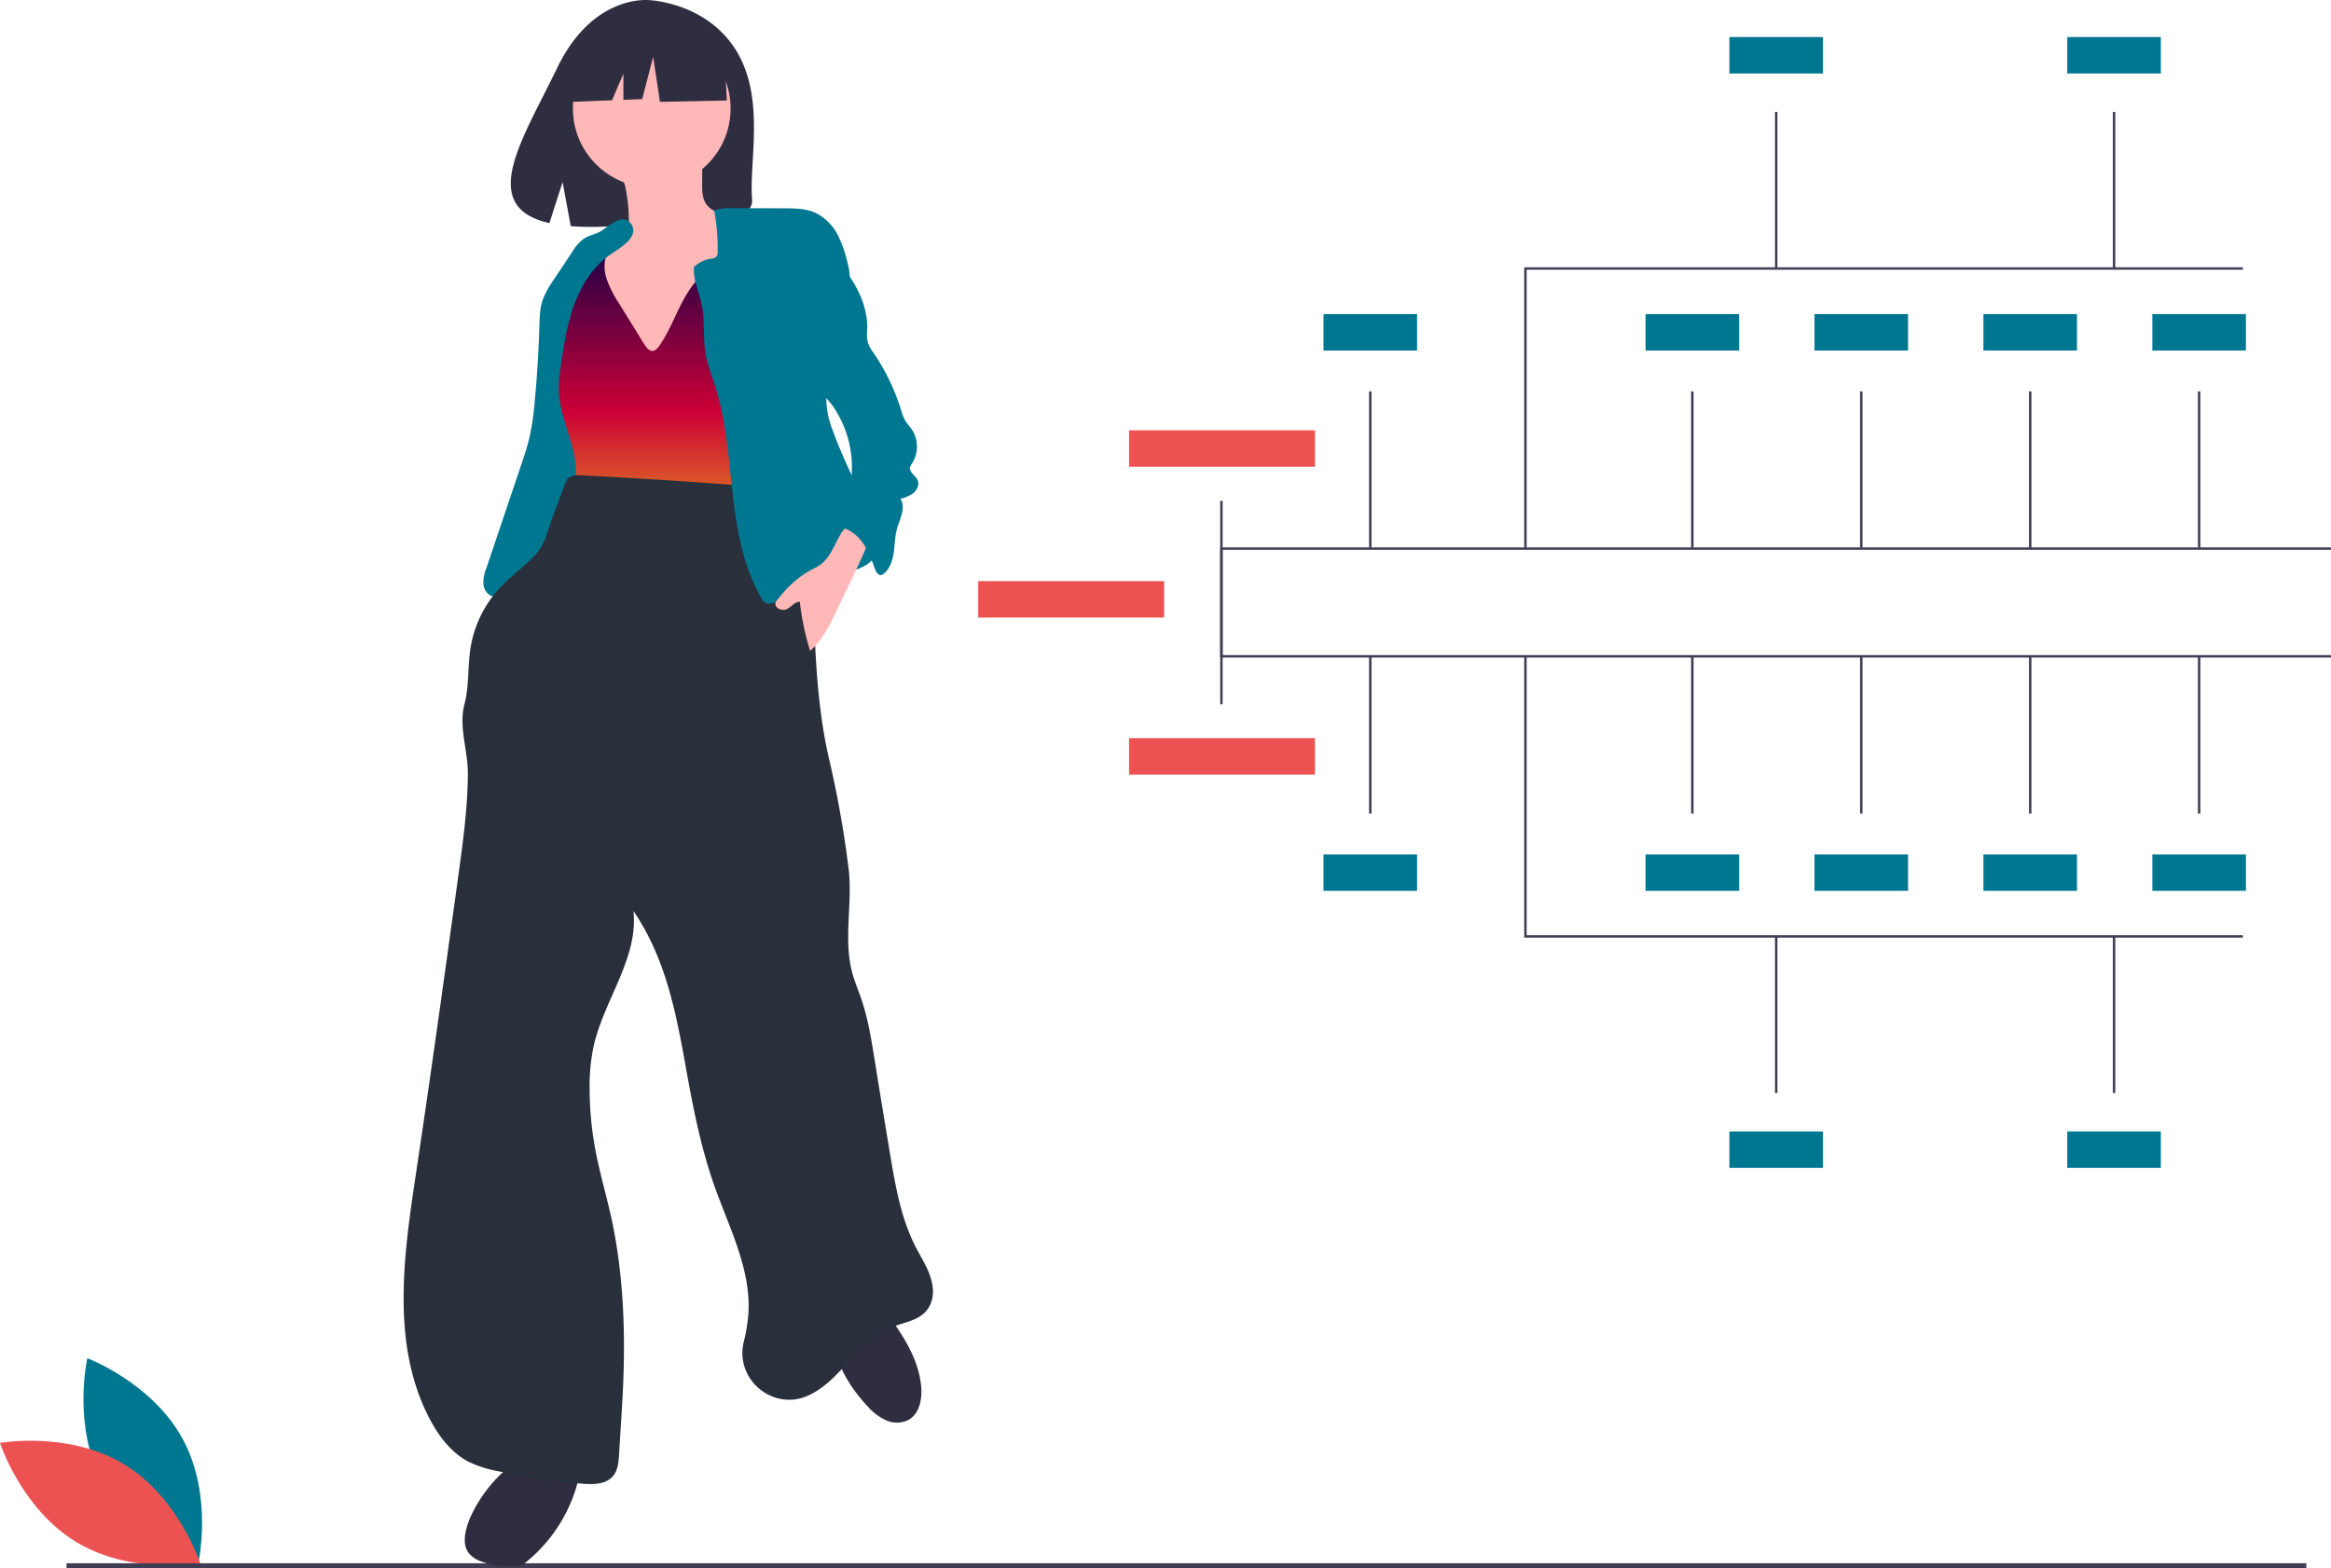<svg id="Grupo_6" data-name="Grupo 6" xmlns="http://www.w3.org/2000/svg" xmlns:xlink="http://www.w3.org/1999/xlink" width="831" height="559.166" viewBox="0 0 831 559.166">
  <defs>
    <linearGradient id="linear-gradient" x1="0.5" x2="0.5" y2="1" gradientUnits="objectBoundingBox">
      <stop offset="0" stop-color="#1e0046"/>
      <stop offset="0.626" stop-color="#cc0037"/>
      <stop offset="1" stop-color="#de7324"/>
    </linearGradient>
  </defs>
  <path id="Caminho_1" data-name="Caminho 1" d="M167.691,727.426c10.918,20.247,34.089,28.939,34.089,28.939s5.47-24.135-5.447-44.383-34.089-28.939-34.089-28.939S156.773,707.179,167.691,727.426Z" transform="translate(-131.118 -198.747)" fill="#007791"/>
  <path id="Caminho_2" data-name="Caminho 2" d="M171.077,724.836c19.711,11.859,27.3,35.413,27.3,35.413s-24.366,4.328-44.077-7.531S127,717.306,127,717.306,151.366,712.978,171.077,724.836Z" transform="translate(-127 -202.819)" fill="#ec5252"/>
  <rect id="Retângulo_24" data-name="Retângulo 24" width="798.498" height="1.757" transform="translate(23.718 557.409)" fill="#3f3d56"/>
  <rect id="Retângulo_25" data-name="Retângulo 25" width="66.289" height="12.998" transform="translate(402.501 153.436)" fill="#ec5252"/>
  <rect id="Retângulo_26" data-name="Retângulo 26" width="66.289" height="12.998" transform="translate(348.739 207.199)" fill="#ec5252"/>
  <rect id="Retângulo_27" data-name="Retângulo 27" width="33.361" height="12.998" transform="translate(471.824 304.646)" fill="#007791"/>
  <rect id="Retângulo_28" data-name="Retângulo 28" width="33.361" height="12.998" transform="translate(586.639 304.646)" fill="#007791"/>
  <rect id="Retângulo_29" data-name="Retângulo 29" width="33.361" height="12.998" transform="translate(646.863 304.646)" fill="#007791"/>
  <rect id="Retângulo_30" data-name="Retângulo 30" width="33.361" height="12.998" transform="translate(616.534 403.43)" fill="#007791"/>
  <rect id="Retângulo_31" data-name="Retângulo 31" width="33.361" height="12.998" transform="translate(736.982 403.43)" fill="#007791"/>
  <rect id="Retângulo_32" data-name="Retângulo 32" width="33.361" height="12.998" transform="translate(707.086 304.646)" fill="#007791"/>
  <rect id="Retângulo_33" data-name="Retângulo 33" width="33.361" height="12.998" transform="translate(767.31 304.646)" fill="#007791"/>
  <path id="Caminho_3" data-name="Caminho 3" d="M891.2,259.168h-396V203.277h.867V258.3H891.2Z" transform="translate(-60.198 -24.711)" fill="#3f3d56"/>
  <path id="Caminho_4" data-name="Caminho 4" d="M874.786,366.733h-256.2V266.594h.867v99.272h255.33Z" transform="translate(-75.198 -32.408)" fill="#3f3d56"/>
  <rect id="Retângulo_34" data-name="Retângulo 34" width="0.867" height="55.837" transform="translate(488.071 234.24)" fill="#3f3d56"/>
  <rect id="Retângulo_35" data-name="Retângulo 35" width="0.867" height="55.837" transform="translate(602.886 234.24)" fill="#3f3d56"/>
  <rect id="Retângulo_36" data-name="Retângulo 36" width="0.867" height="55.837" transform="translate(663.11 234.24)" fill="#3f3d56"/>
  <rect id="Retângulo_37" data-name="Retângulo 37" width="0.867" height="55.837" transform="translate(723.334 234.24)" fill="#3f3d56"/>
  <rect id="Retângulo_38" data-name="Retângulo 38" width="0.867" height="55.837" transform="translate(783.557 234.24)" fill="#3f3d56"/>
  <rect id="Retângulo_39" data-name="Retângulo 39" width="0.867" height="55.837" transform="translate(632.781 333.891)" fill="#3f3d56"/>
  <rect id="Retângulo_40" data-name="Retângulo 40" width="0.867" height="55.837" transform="translate(753.229 333.891)" fill="#3f3d56"/>
  <rect id="Retângulo_41" data-name="Retângulo 41" width="66.289" height="12.998" transform="translate(402.501 263.203)" fill="#ec5252"/>
  <rect id="Retângulo_42" data-name="Retângulo 42" width="33.361" height="12.998" transform="translate(471.824 111.994)" fill="#007791"/>
  <rect id="Retângulo_43" data-name="Retângulo 43" width="33.361" height="12.998" transform="translate(586.639 111.994)" fill="#007791"/>
  <rect id="Retângulo_44" data-name="Retângulo 44" width="33.361" height="12.998" transform="translate(646.863 111.994)" fill="#007791"/>
  <rect id="Retângulo_45" data-name="Retângulo 45" width="33.361" height="12.998" transform="translate(616.534 13.209)" fill="#007791"/>
  <rect id="Retângulo_46" data-name="Retângulo 46" width="33.361" height="12.998" transform="translate(736.982 13.209)" fill="#007791"/>
  <rect id="Retângulo_47" data-name="Retângulo 47" width="33.361" height="12.998" transform="translate(707.086 111.994)" fill="#007791"/>
  <rect id="Retângulo_48" data-name="Retângulo 48" width="33.361" height="12.998" transform="translate(767.31 111.994)" fill="#007791"/>
  <path id="Caminho_5" data-name="Caminho 5" d="M891.2,222.191h-396v55.891h.867V223.058H891.2Z" transform="translate(-60.198 -27.011)" fill="#3f3d56"/>
  <path id="Caminho_6" data-name="Caminho 6" d="M874.786,108.5h-256.2V208.642h.867V109.37h255.33Z" transform="translate(-75.198 -13.19)" fill="#3f3d56"/>
  <rect id="Retângulo_49" data-name="Retângulo 49" width="0.867" height="55.837" transform="translate(488.071 139.561)" fill="#3f3d56"/>
  <rect id="Retângulo_50" data-name="Retângulo 50" width="0.867" height="55.837" transform="translate(602.886 139.561)" fill="#3f3d56"/>
  <rect id="Retângulo_51" data-name="Retângulo 51" width="0.867" height="55.837" transform="translate(663.11 139.561)" fill="#3f3d56"/>
  <rect id="Retângulo_52" data-name="Retângulo 52" width="0.867" height="55.837" transform="translate(723.334 139.561)" fill="#3f3d56"/>
  <rect id="Retângulo_53" data-name="Retângulo 53" width="0.867" height="55.837" transform="translate(783.557 139.561)" fill="#3f3d56"/>
  <rect id="Retângulo_54" data-name="Retângulo 54" width="0.867" height="55.837" transform="translate(632.781 39.91)" fill="#3f3d56"/>
  <rect id="Retângulo_55" data-name="Retângulo 55" width="0.867" height="55.837" transform="translate(753.229 39.91)" fill="#3f3d56"/>
  <path id="Caminho_7" data-name="Caminho 7" d="M414.965,150.282c-10.455-17.666-31.139-18.489-31.139-18.489s-20.156-2.577-33.086,24.328c-12.052,25.078-28.685,49.291-2.678,55.162l4.7-14.621,2.909,15.709a101.747,101.747,0,0,0,11.127.19c27.851-.9,54.375.263,53.521-9.731C419.182,189.544,425.025,167.28,414.965,150.282Z" transform="translate(-152.199 -131.727)" fill="#2f2e41"/>
  <path id="Caminho_8" data-name="Caminho 8" d="M380.262,218.073c.051,1.988.036,4.086-.953,5.812-1.959,3.422-6.741,3.935-9.617,6.632-3.025,2.837-3.367,7.44-3.511,11.584-.151,4.333-.279,8.808,1.3,12.845a31.228,31.228,0,0,0,3.648,6.267q2.634,3.8,5.317,7.56a32.644,32.644,0,0,0,3.184,4c3.2,3.263,7.6,5.069,11.984,6.358,2.834.833,5.895,1.481,8.707.577a16.669,16.669,0,0,0,5.063-3.114,27.134,27.134,0,0,0,5.731-5.555c2.362-3.426,3.015-7.714,3.5-11.846a255.648,255.648,0,0,0,1.685-36.825,9.026,9.026,0,0,0-.7-3.913c-1.456-2.844-5.357-3.451-7.413-5.9-1.757-2.092-1.829-5.077-1.814-7.808l.038-6.955a2.914,2.914,0,0,0-.338-1.694,2.871,2.871,0,0,0-1.995-.931A67.254,67.254,0,0,0,391,194.29c-3.551.108-10.363-.189-13.433,1.789-2.787,1.8.7,6.753,1.348,9.538a62.137,62.137,0,0,1,1.348,12.457Z" transform="translate(-156.066 -139.328)" fill="#ffb8b8"/>
  <path id="Caminho_9" data-name="Caminho 9" d="M316.384,747.75c-.9,3.07-1.321,6.651.553,9.245a9.338,9.338,0,0,0,3.951,2.894,28.151,28.151,0,0,0,12.555,1.842,5.929,5.929,0,0,0,4.441-1.705,54.716,54.716,0,0,0,18.928-32.289,3.061,3.061,0,0,0-.1-1.981,3.139,3.139,0,0,0-1.318-1.118,29.646,29.646,0,0,0-7.069-3.228C334.713,717.9,319.757,736.274,316.384,747.75Z" transform="translate(-149.929 -203.358)" fill="#2f2e41"/>
  <path id="Caminho_10" data-name="Caminho 10" d="M477.464,697.446a20.048,20.048,0,0,0,6.617,5.04,9.291,9.291,0,0,0,8.088-.138c3.745-2.132,4.806-7.086,4.507-11.385-.553-7.951-4.351-15.117-8.716-21.612-1.381-2.055-4.438-8.171-7.121-8.247-1.275-.036-6.041,4.585-7.336,5.465-4.732,3.213-8.009,5.513-7.025,11.681C467.576,685.129,472.834,692.492,477.464,697.446Z" transform="translate(-168.247 -196.08)" fill="#2f2e41"/>
  <circle id="Elipse_1" data-name="Elipse 1" cx="28.11" cy="28.11" r="28.11" transform="translate(204.236 10.582)" fill="#ffb8b8"/>
  <path id="Caminho_11" data-name="Caminho 11" d="M374.709,252.387a41.119,41.119,0,0,1-4.384-8.514,13.825,13.825,0,0,1-.076-9.4c-3.038-1.763-7.162-.335-9.374,2.392s-2.889,6.384-3.084,9.89.012,7.065-.751,10.493c-1.688,7.584-7.953,13.819-8.419,21.575-.458,7.63,4.774,14.277,7.348,21.474a35.81,35.81,0,0,1,1.918,13.978c-.083,1.53-.18,3.274.9,4.362a4.975,4.975,0,0,0,1.946,1.048c12.421,4.37,25.837,4.748,39,5.081l21.741.551a6.929,6.929,0,0,0,3.839-.643c1.951-1.2,2.212-3.877,2.245-6.164.286-19.7-.552-39.4-1.39-59.09-.3-7.136-.613-14.313-2.126-21.293-.385-1.777-1.017-3.754-2.658-4.538-1.389-.664-3.037-.234-4.481.3a35.677,35.677,0,0,0-16.709,12.862c-4.461,6.349-6.655,13.965-11.021,20.362-3.168,4.642-5,.6-7.111-2.822Q378.386,258.336,374.709,252.387Z" transform="translate(-153.938 -144.068)" fill="url(#linear-gradient)"/>
  <path id="Caminho_12" data-name="Caminho 12" d="M364.415,225.325c-1.673.822-3.561,1.18-5.153,2.149a15.391,15.391,0,0,0-4.437,4.936l-6.663,10.023a31.073,31.073,0,0,0-3.819,6.973c-1.04,3.04-1.111,6.313-1.208,9.524q-.406,13.4-1.665,26.756a96.124,96.124,0,0,1-1.851,12.77c-.794,3.415-1.916,6.743-3.037,10.064l-12.346,36.6a13.83,13.83,0,0,0-1.063,5.763c.2,1.959,1.5,3.95,3.439,4.3a6.747,6.747,0,0,0,3.707-.75c4.713-1.968,9.392-4.3,13.021-7.892,5.965-5.908,8.364-14.424,10.535-22.534,1.151-4.3,2.311-8.666,2.307-13.121-.011-10.111-5.982-19.475-6.14-29.584a51.786,51.786,0,0,1,.74-8.2c1.064-7.363,2.169-14.782,4.719-21.771s6.68-13.6,12.754-17.9c2.912-2.059,10.73-6.183,7.677-10.918C372.887,217.8,367.391,223.863,364.415,225.325Z" transform="translate(-150.847 -142.549)" fill="#007791"/>
  <path id="Caminho_13" data-name="Caminho 13" d="M414.642,328.554q-30.216-2.343-60.487-3.9c-1.7-.087-3.625-.084-4.788,1.152a5.91,5.91,0,0,0-1.1,2.064L343.96,339.5c-1.91,5.15-2.78,10.012-6.592,13.965s-8.349,7.161-12.112,11.161a41.163,41.163,0,0,0-10.606,21.642c-1.049,6.655-.452,13.552-2.172,20.067-2.12,8.029,1.282,16.39,1.228,24.694-.079,12.367-1.776,24.66-3.469,36.91-4.91,35.519-9.819,71.039-15.152,106.5-4.378,29.111-8.69,60.537,4.982,86.608,3.268,6.232,7.719,12.149,13.969,15.381a42.366,42.366,0,0,0,10.9,3.421,250.492,250.492,0,0,0,29.328,4.344c4,.352,8.655.346,11.218-2.741,1.72-2.071,1.96-4.956,2.125-7.643l1.077-17.546c1.394-22.7.883-46.243-4.183-68.419-1.708-7.477-3.856-14.856-5.286-22.391a120.014,120.014,0,0,1-2.1-21.709,69.2,69.2,0,0,1,1.432-15.554c3.706-16.49,15.984-31.359,14.2-48.165,11.314,16.593,15.064,35.59,18.6,55.359,2.582,14.42,5.375,28.871,10.264,42.68,5.315,15.013,13.207,29.918,12.084,45.8a59.922,59.922,0,0,1-1.643,9.814c-3.214,13.334,10.368,24.737,22.893,19.146l.257-.116c11.575-5.332,17.422-19.372,29.229-24.169,5.481-2.227,12.31-2.541,14.531-9.273a11.817,11.817,0,0,0,.486-4.818c-.519-5.444-3.622-9.849-6.036-14.528-5.267-10.208-7.264-21.739-9.158-33.068q-2.823-16.884-5.543-33.786c-1.185-7.366-2.367-14.778-4.788-21.835-1.06-3.089-2.355-6.1-3.2-9.256-3.174-11.783.109-24.336-1.218-36.466a370.928,370.928,0,0,0-7.234-40.589c-3.887-17.35-4.681-35.227-5.306-53-.248-7.058-.507-14.29-3.167-20.832C430.04,341.863,422.638,334.495,414.642,328.554Z" transform="translate(-146.913 -155.176)" fill="#29303b"/>
  <path id="Caminho_14" data-name="Caminho 14" d="M286.327,17.7,265.891,7l-28.22,4.379-5.839,25.788,14.535-.56,4.06-9.474V36.45l6.706-.257,3.893-15.084,2.432,16.057L287.3,36.68Z" transform="translate(-28.183 -0.851)" fill="#2f2e41"/>
  <path id="Caminho_15" data-name="Caminho 15" d="M408.626,237.208a11.413,11.413,0,0,1,5.986-2.971,3.089,3.089,0,0,0,2.113-.85,2.656,2.656,0,0,0,.359-1.569,76.289,76.289,0,0,0-1.227-14.778,14.861,14.861,0,0,1,6.02-.818l18.922.053c3.805.011,7.744.049,11.206,1.627a17.829,17.829,0,0,1,8.1,8.289,47.839,47.839,0,0,1,3.66,11.192c2.249,9.711-5.824,19.484-6.545,29.426-.208,2.867.033,5.756-.231,8.618-.278,3.014-1.112,5.971-1.18,9a30.869,30.869,0,0,0,2.263,10.932c3.84,10.772,9.308,20.882,13.745,31.421a26.232,26.232,0,0,1,2.264,7.6,9.816,9.816,0,0,1-2.087,7.451c-1.85,2.076-4.667,2.924-7.265,3.915a47.555,47.555,0,0,0-9.293,4.774,19.551,19.551,0,0,1-3.785,2.194,24.089,24.089,0,0,1-4.027.89c-3.506.668-6.817,2.081-10.2,3.2-1.117.37-2.405.693-3.415.089a4.115,4.115,0,0,1-1.32-1.57c-6.493-11.244-8.786-24.383-10.274-37.281s-2.31-26-6.258-38.373c-1.2-3.761-2.69-7.453-3.372-11.341-.986-5.621-.247-11.441-1.263-17.057C410.613,246.291,408.282,242.256,408.626,237.208Z" transform="translate(-161.232 -141.994)" fill="#007791"/>
  <path id="Caminho_16" data-name="Caminho 16" d="M455.792,360.07c-5.634,2.694-10.09,6.979-13.861,11.956-.8,1.054.272,3.019,2.665,2.987,2.226-.03,3.556-2.884,5.782-2.914a96.666,96.666,0,0,0,3.68,17.545c4.441-3.9,7.1-9.39,9.644-14.724l5.029-10.545c1.846-3.871,3.693-7.745,5.358-11.7a8.439,8.439,0,0,0,.825-2.948c.219-6.8-6.488-6.844-9.381-2.587C462.369,351.8,461.384,357.4,455.792,360.07Z" transform="translate(-165.253 -157.559)" fill="#ffb8b8"/>
  <path id="Caminho_17" data-name="Caminho 17" d="M457.962,229.123c4.3,4.468,8.63,8.974,11.969,14.2s5.657,11.285,5.5,17.485a16.682,16.682,0,0,0,.17,4.708,13.421,13.421,0,0,0,2.142,3.963,75.492,75.492,0,0,1,9.7,20.107,17.65,17.65,0,0,0,1.588,4.049c.635,1.039,1.5,1.917,2.2,2.913a11.17,11.17,0,0,1,.191,12.241,4.1,4.1,0,0,0-.757,1.494c-.288,1.708,1.855,2.735,2.643,4.278.8,1.564.034,3.562-1.291,4.715a11.973,11.973,0,0,1-4.769,2.132c2.218,3.175-.474,7.637-1.376,11.4-.632,2.635-.624,5.379-1.037,8.057s-1.343,5.432-3.406,7.19a2.134,2.134,0,0,1-.938.525c-1.144.223-1.924-1.1-2.324-2.2-1.247-3.409-2.506-6.884-4.705-9.772s-5.532-5.15-9.162-5.139a4.888,4.888,0,0,1,.355-4.46c.727-1.372,1.794-2.534,2.6-3.864a17.783,17.783,0,0,0,2.042-5.837A38.3,38.3,0,0,0,464.242,290a26.157,26.157,0,0,0-4.219-5.274c-1.772-1.661-3.846-3-5.483-4.792a18.734,18.734,0,0,1-4.362-10.585,55.811,55.811,0,0,1,.308-11.613c.736-7.64,1.682-15.291,2.773-22.888a8.538,8.538,0,0,1,.757-2.858C454.872,230.392,456.321,229.894,457.962,229.123Z" transform="translate(-166.266 -143.566)" fill="#007791"/>
</svg>
